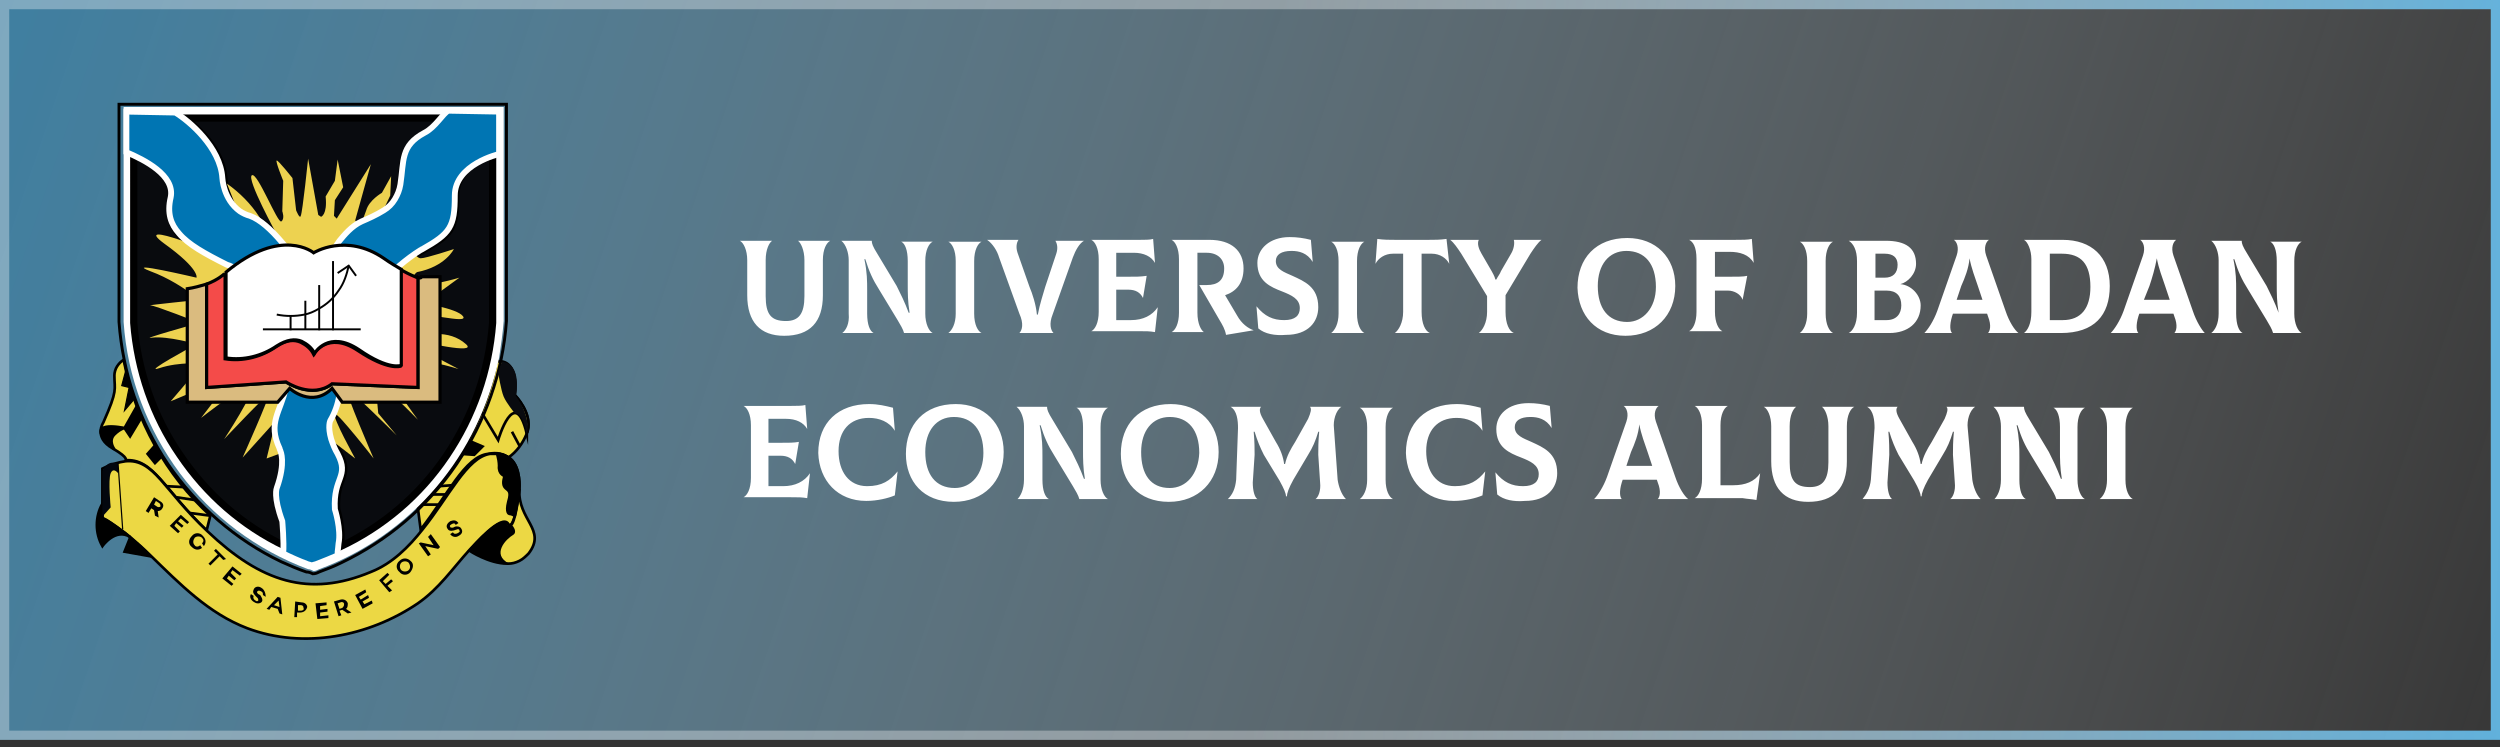 <?xml version="1.0" encoding="utf-8"?>
<!-- Generator: Adobe Illustrator 26.3.1, SVG Export Plug-In . SVG Version: 6.00 Build 0)  -->
<svg version="1.1" id="Layer_1" xmlns="http://www.w3.org/2000/svg" xmlns:xlink="http://www.w3.org/1999/xlink" x="0px" y="0px"
	 viewBox="0 0 271 81" style="enable-background:new 0 0 271 81;" xml:space="preserve">
<rect x="0" y="0" width="271" height="81" fill="#333333" stroke="none"/>
<style type="text/css">
	.st0{fill:url(#SVGID_1_);}
	.st1{fill:#ECD844;stroke:#000000;stroke-width:0.293;stroke-miterlimit:10;}
	.st2{stroke:#000000;stroke-width:0.293;stroke-miterlimit:10;}
	.st3{fill:none;stroke:#000000;stroke-width:0.293;stroke-miterlimit:10;}
	.st4{fill:#FFFFFF;}
	.st5{fill:none;stroke:#000000;stroke-width:0.317;stroke-miterlimit:10;}
	.st6{fill:#090B0E;stroke:#000000;stroke-width:0.786;stroke-miterlimit:10;}
	.st7{fill:#090B0F;stroke:#000000;stroke-width:0.786;stroke-miterlimit:10;}
	.st8{fill:#EDD250;}
	.st9{fill:#0075B3;stroke:#FFFFFF;stroke-width:0.635;stroke-miterlimit:10;}
	.st10{fill:#090B0F;}
	.st11{fill:#03070E;}
	.st12{fill:none;stroke:#000000;stroke-width:0.132;stroke-miterlimit:10;}
	.st13{stroke:#000000;stroke-width:0.132;stroke-miterlimit:10;}
	.st14{fill:#DABB7F;stroke:#000000;stroke-width:0.346;stroke-miterlimit:10;}
	.st15{fill:#F44B49;stroke:#000000;stroke-width:0.346;stroke-miterlimit:10;}
	.st16{fill:#FFFFFF;stroke:#000000;stroke-width:0.346;stroke-miterlimit:10;}
	.st17{fill:none;stroke:#020202;stroke-width:0.213;stroke-miterlimit:10;}
	.st18{fill:none;stroke:url(#SVGID_00000152226810083745877280000015018105373401100935_);}
</style>
<g>
	
		<linearGradient id="SVGID_1_" gradientUnits="userSpaceOnUse" x1="-95.305" y1="119.653" x2="276.242" y2="-5.553" gradientTransform="matrix(1 0 0 -1 0 82)">
		<stop  offset="0" style="stop-color:#0075B3"/>
		<stop  offset="1" style="stop-color:#FFFFFF;stop-opacity:0"/>
	</linearGradient>
	<rect class="st0" width="271" height="80.2"/>
	<path class="st1" d="M22.8,55.9l-0.4,1.6c-4.7-4.5-5.8-7.9-8.9-7.6c0.1,0,0.6-0.2-1.3-1.3c-2.1-1.2-1-2.8-1-2.8
		c1.6-3.6,1.2-3.5,1.2-5.1c0-0.3,0.1-0.7,0.3-1c0.2-0.3,0.4-0.5,0.7-0.7C14.7,45.6,18,51.5,22.8,55.9z"/>
	<path class="st1" d="M57.2,46.7c0,0.1-0.1,0.2-0.1,0.3c-0.4,1-1.1,2-2,2.6c-0.5-0.4-1.2-0.6-2.2-0.4c-2.5,0.3-4.4,4.5-7.3,8.2
		l-0.3-2.3c4.3-4.3,7.3-9.8,8.5-15.8c0.4-0.1,2.4-0.3,2,3.6C55.9,42.9,57.7,44.8,57.2,46.7z"/>
	<path class="st1" d="M56.3,53c-0.1,1-0.3,2-0.5,2.9c0,0.2-0.1,0.3-0.1,0.4c-0.2,0.5-0.4,0.8-0.6,0.5c-0.7-1.2-3.8,2.4-4.2,2.8
		c-1.9,2.1-3.3,4.2-5.6,5.8c-5.3,3.6-12.4,5-18.5,2.7c-4.2-1.6-7.3-4.8-10.5-7.9c-0.7-0.7-1.5-1.4-2.2-2c-0.1-0.1-3-2.3-3-1.9v-5.5
		c1-0.5,1.8-0.7,2.5-0.8c3.1-0.3,4.1,3.1,8.9,7.6c5.8,5.5,11,7.2,17.7,4.4c2.3-0.9,4.1-2.7,5.6-4.6c2.9-3.6,4.8-7.8,7.3-8.2l0.1,0
		c0.2,0,0.5,0,0.7,0c0.5,0,1,0.2,1.4,0.5C56.5,50.7,56.3,53,56.3,53z"/>
	<path class="st1" d="M57.3,60c-0.3,0.3-0.6,0.6-1,0.8c-0.4,0.2-0.8,0.3-1.2,0.3H55h0c-2,0-4.1-1.4-4.1-1.4l0.1-0.1
		c0.4-0.5,2.2-2.5,3.3-2.9c0.4-0.1,0.6-0.1,0.8,0.2c0,0.1,0.1,0.1,0.1,0.1c0.1,0,0.2-0.1,0.3-0.2c0.5-0.8,0.8-3.8,0.8-3.8
		C56.1,56.4,59.3,57.4,57.3,60z"/>
	<path class="st2" d="M16.3,60.3l-2.8-0.5l0.6-1.5C14.9,58.9,15.6,59.6,16.3,60.3z"/>
	<path class="st2" d="M14.1,58.2c-1.6-1-3,1-3,1c-0.4-0.7-0.6-1.5-0.6-2.3c0-0.8,0.2-1.6,0.6-2.3v1.6C11.1,55.9,14,58.1,14.1,58.2z"
		/>
	<path d="M16.8,55.9l0.4,0.2l-0.1-0.7c0.2,0,0.4-0.1,0.5-0.3c0.2-0.3,0.1-0.6-0.3-0.8l-0.6-0.4l-0.9,1.5l0.3,0.2l0.3-0.5l0.3,0.2
		L16.8,55.9z M16.9,54.3l0.3,0.2c0.2,0.1,0.2,0.3,0.2,0.4c-0.1,0.1-0.3,0.1-0.4,0l-0.3-0.2L16.9,54.3z"/>
	<path d="M20.3,56.8l0.2-0.2l-0.9-0.8L18.4,57l0.9,0.8l0.2-0.2L18.9,57l0.2-0.3l0.6,0.5l0.2-0.2l-0.6-0.5l0.3-0.3L20.3,56.8z"/>
	<path d="M21.1,59.1c-0.2-0.2-0.2-0.5,0-0.8c0.2-0.2,0.6-0.2,0.8,0c0.2,0.2,0.2,0.4,0,0.6l0.2,0.3c0.3-0.4,0.2-0.8-0.1-1.1
		c-0.3-0.4-0.9-0.4-1.2,0c-0.4,0.4-0.4,0.9,0,1.2c0.3,0.3,0.7,0.4,1.1,0.1l-0.2-0.3C21.5,59.3,21.2,59.3,21.1,59.1z"/>
	<path d="M24.5,60.6l-1.1-1.1l-0.2,0.2l0.4,0.4l-1,1l0.2,0.2l1-1l0.4,0.4L24.5,60.6z"/>
	<path d="M26,62.4l0.2-0.2l-1-0.8l-1.1,1.3l1,0.8l0.2-0.2l-0.7-0.6l0.2-0.3l0.6,0.5l0.2-0.2L25,62.1l0.2-0.3L26,62.4z"/>
	<path d="M28.3,63.7c-0.3-0.2-0.7-0.1-0.8,0.2c-0.1,0.2-0.1,0.4,0.2,0.7l0.2,0.2c0.1,0.1,0.1,0.2,0.1,0.3c-0.1,0.1-0.2,0.1-0.3,0
		c-0.2-0.1-0.3-0.3-0.2-0.5l-0.3-0.2c-0.2,0.3,0,0.7,0.4,0.9c0.3,0.2,0.7,0.1,0.8-0.1c0.1-0.2,0-0.4-0.2-0.7l-0.2-0.1
		c-0.1-0.1-0.2-0.2-0.1-0.3c0.1-0.1,0.2-0.1,0.4,0c0.2,0.1,0.2,0.2,0.2,0.4l0.3,0.2C28.8,64.1,28.5,63.8,28.3,63.7z"/>
	<path d="M30.3,66.5l0.3,0.1l-0.2-1.8l-0.3-0.1L28.9,66l0.3,0.1l0.2-0.3l0.7,0.2L30.3,66.5z M29.7,65.6l0.5-0.5l0.1,0.7L29.7,65.6z"
		/>
	<path d="M32.7,65.3L32,65.2l-0.1,1.7l0.3,0l0-0.5l0.3,0c0.4,0,0.7-0.2,0.8-0.6C33.3,65.6,33.1,65.3,32.7,65.3z M32.6,66.2l-0.3,0
		l0-0.6l0.3,0c0.2,0,0.3,0.1,0.3,0.3C33,66.1,32.8,66.2,32.6,66.2z"/>
	<path d="M35.4,65.6l0-0.3l-1.2,0.1l0.2,1.7l1.2-0.1l0-0.3l-0.9,0.1l0-0.4l0.8-0.1l0-0.3l-0.8,0.1l0-0.4L35.4,65.6z"/>
	<path d="M37.7,66.5l0.4-0.1l-0.6-0.4c0.2-0.1,0.2-0.4,0.2-0.6c-0.1-0.3-0.4-0.5-0.8-0.4l-0.7,0.2l0.5,1.6l0.3-0.1l-0.2-0.5l0.3-0.1
		L37.7,66.5z M36.6,65.4l0.3-0.1c0.2-0.1,0.4,0,0.4,0.2c0,0.2-0.1,0.3-0.2,0.4l-0.3,0.1L36.6,65.4z"/>
	<path d="M39.7,64.2l-0.1-0.3l-1.1,0.6l0.8,1.5l1.1-0.6l-0.1-0.3l-0.8,0.4l-0.2-0.3l0.7-0.4l-0.1-0.3L39.1,65l-0.2-0.3L39.7,64.2z"
		/>
	<path d="M42.2,62.3L42,62.1l-0.9,0.8l1.1,1.3l0.3-0.2L42,63.5l0.6-0.5l-0.2-0.2l-0.6,0.5l-0.3-0.3L42.2,62.3z"/>
	<path d="M43.3,60.8c-0.4,0.3-0.4,0.9,0,1.2c0.3,0.4,0.9,0.4,1.2,0s0.4-0.9,0-1.2C44.2,60.5,43.7,60.4,43.3,60.8z M44.3,61.8
		c-0.2,0.2-0.6,0.2-0.8,0c-0.2-0.2-0.2-0.6,0-0.8c0.2-0.2,0.6-0.2,0.8,0C44.5,61.3,44.5,61.6,44.3,61.8z"/>
	<path d="M46.4,58.2l0.6,0.9l-1.4-0.3l-0.2,0.1l1,1.4l0.3-0.2l-0.6-0.9l1.4,0.3l0.2-0.2l-1-1.4L46.4,58.2z"/>
	<path d="M48.8,56.5c-0.3,0.2-0.5,0.5-0.3,0.8c0.1,0.2,0.3,0.3,0.7,0.2l0.3-0.1c0.2-0.1,0.3,0,0.3,0.1c0.1,0.1,0,0.2-0.2,0.3
		c-0.2,0.1-0.4,0.1-0.5-0.1l-0.3,0.2c0.2,0.3,0.6,0.4,0.9,0.2c0.4-0.2,0.5-0.5,0.3-0.8c-0.1-0.2-0.4-0.3-0.7-0.2l-0.2,0.1
		c-0.2,0-0.3,0-0.3-0.1c-0.1-0.1,0-0.2,0.2-0.3c0.2-0.1,0.3-0.1,0.4,0.1l0.3-0.2C49.4,56.3,49.1,56.4,48.8,56.5z"/>
	<path d="M55.6,58c-0.7,0.4-2.4,2.1-0.4,3.1H55c-1.8,0-3.7-1.2-4.1-1.5c0.4-0.5,2.2-2.5,3.3-2.9c0.4-0.1,0.6-0.1,0.8,0.2
		c0,0.1,0.1,0.1,0.1,0.1c0.1,0,0.2-0.1,0.3-0.2C55.7,57.1,56.1,57.7,55.6,58z"/>
	<path class="st2" d="M56.3,53c-0.1,1-0.3,2-0.5,2.9c-0.2-0.1-0.4-0.2-0.6-0.2c0,0-0.4-0.1-0.1-1.3c0.4-1.3-0.1-1.2-0.4-1.6
		c-0.3-0.4,0-1.2,0-1.2s-0.7-0.2-0.6-1.1c0-0.4-0.1-0.9-0.2-1.3c0.5,0,1,0.2,1.4,0.5C56.5,50.7,56.3,53,56.3,53z"/>
	<path d="M13.5,46.4c-0.4,0.1-0.8,0.4-1.1,0.7c-0.7,0.7,0,1.6,0,1.6C8.5,45.3,13.5,46.4,13.5,46.4l1.3-2.3l0.5,1.2l-1.2,2L13.5,46.4
		z"/>
	<path class="st3" d="M13.5,46.4c-0.4,0.1-0.8,0.4-1.1,0.7c-0.7,0.7,0,1.6,0,1.6C8.5,45.3,13.5,46.4,13.5,46.4z M13.5,46.4l1.3-2.3
		l0.5,1.2l-1.2,2L13.5,46.4"/>
	<path class="st2" d="M16.8,48.3L16,49.2l0.8,1l0.7-0.7L16.8,48.3z"/>
	<path class="st1" d="M57.2,46.7c0,0.1-0.1,0.2-0.1,0.3c-1.3-5.4-3.1,0.7-3.1,0.7l-1.8-3c0.7-1.8,1.3-3.6,1.6-5.5
		c0.4-0.1,2.4-0.3,2,3.6C55.9,42.9,57.7,44.8,57.2,46.7z"/>
	<path class="st3" d="M56.3,48.3l-0.8-1.5"/>
	<path class="st2" d="M50.9,47.8l1.4,0.6l-0.9,0.9L50,49.2L50.9,47.8z"/>
	<path class="st3" d="M47.6,52.7l1.4-0.1"/>
	<path class="st3" d="M46.9,53.6h1.5"/>
	<path class="st3" d="M45.8,54.7h1.8"/>
	<path class="st3" d="M22.8,55.9l-2.3-0.3"/>
	<path class="st3" d="M21.1,54.2l-2-0.3"/>
	<path class="st3" d="M19.9,52.8L18,52.7"/>
	<path class="st4" d="M54.6,11.6v23.2c-0.1,1.3-0.3,2.7-0.5,4c-1.1,5.2-3.4,10-6.8,14c-3.4,4-7.8,7.1-12.7,8.9
		c-0.2,0.1-0.4,0.2-0.6,0.2c-0.2-0.1-0.4-0.2-0.6-0.2c-5.6-2.1-10.4-5.7-13.9-10.4s-5.7-10.4-6.1-16.4V11.6H54.6z"/>
	<path class="st5" d="M54.9,11.3v23.5c-0.4,5.6-2.3,10.9-5.4,15.5C46.3,55,42,58.6,37,61l0,0c-0.8,0.4-1.6,0.7-2.4,1
		c-0.2,0.1-0.4,0.2-0.7,0.2c-0.2-0.1-0.4-0.2-0.7-0.2c-0.9-0.3-1.8-0.7-2.7-1.1c-5-2.4-9.2-6.1-12.3-10.6c-3.1-4.6-4.9-9.9-5.3-15.4
		V11.3H54.9z"/>
	<path class="st6" d="M31.1,38.8c0.3,1.4,0.3,2.6,0.1,3.4c-0.6,2.7-2,3.7-0.7,6.6c0,0.1,0.1,0.2,0.1,0.3c0,0,0.6,1.2-0.4,4
		c0,0-0.5,0.9,0.6,3.6c0.1,0.8,0.1,1.7,0.1,2.5c-4.6-2.2-8.5-5.6-11.4-9.9c-2.9-4.2-4.6-9.2-5-14.3V16.7c1.8,0.8,4.7,2.5,4.1,4.9
		c-0.4,1.6,0,2.8,0.9,3.9c1,1.2,2.8,2.2,5.2,3.4l0.3,0.1c0.2,0.1,0.5,0.3,0.7,0.4c0.9,0.6,1.8,1.5,2.4,2.4c0,0,0,0,0,0
		c0.2,0.3,0.5,0.7,0.7,1.1c0,0,0,0.1,0.1,0.1c0.2,0.3,0.4,0.7,0.5,1c0,0.1,0.1,0.1,0.1,0.2C30.3,35.6,30.8,37.2,31.1,38.8L31.1,38.8
		z"/>
	<path class="st7" d="M36.1,27.3l-0.4,0.5l-0.6,0.7l-1.3,1.5l-0.3,0.4c0,0-0.3-0.6-0.9-1.4L32.6,29c-0.1-0.1-0.2-0.3-0.3-0.4
		c-0.1-0.2-0.3-0.4-0.4-0.6c-0.2-0.2-0.3-0.4-0.4-0.6c-0.3-0.3-0.5-0.7-0.8-1c-1-1.3-2.2-2.4-3.4-2.8c-0.4-0.1-0.7-0.3-1.1-0.5
		c-1.8-1.3-1.9-3.6-1.9-3.6c-0.2-3.3-3-5.8-4.5-6.7h28.4c-0.5,0.3-1.1,1.2-2.2,1.8c-2.6,1.4-2.2,3-2.6,5.6c-0.1,0.6-0.3,1.1-0.6,1.6
		c-0.3,0.5-0.7,0.9-1.2,1.2c-0.8,0.5-1.6,0.9-2.4,1.2c-1,0.5-1.9,1.5-2.4,2.1c-0.2,0.3-0.4,0.6-0.4,0.6L36.1,27.3z"/>
	<path class="st7" d="M53.4,16.7V35c-0.4,5.2-2.1,10.1-5,14.4c-2.9,4.3-6.9,7.7-11.6,9.9c0-0.1,0.1-0.3,0.1-0.4
		c0.3-1.5-0.4-3.7-0.4-3.7c-0.2-3.5,1.6-3.5,0.3-6c-0.3-0.5-0.5-1.1-0.7-1.6c-0.4-1.4-0.1-2-0.1-2c0.9-1.7,1.2-3.7,0.9-5.6l0.1-1
		l0.2-3.3l0-0.8c0,0,0.3-0.3,0.8-0.9l0.2-0.2c0.2-0.2,0.5-0.5,0.8-0.8l0.1-0.1c0.3-0.3,0.6-0.6,1-1c0.6-0.6,1.3-1.2,1.9-1.8
		c0.5-0.4,0.9-0.8,1.4-1.2c0.7-0.6,1.5-1.2,2.3-1.7c0.1,0,0.2-0.1,0.2-0.1c3-1.7,3.5-2.3,3.5-5.8S53.4,16.7,53.4,16.7z"/>
	<path class="st8" d="M24.6,19.9c1.4,1,2.6,2.2,3.5,3.6c1.4,2.3,1.9,1.9,1.9,1.9s-3.3-6-2.7-6.4c0.6-0.4,2.8,5.3,3.2,5
		c0.4-0.3,0.1-1.1,0.1-1.1l0.1-3.3c0,0-0.9-2.2-0.7-2.2s1.7,1.9,1.7,1.9l0.4,3.5c0,0,0.4,1,0.5,0.6c0.2-0.4,0.8-6.2,0.8-6.2l1.1,6.1
		l0.3,0.2c0,0,0.7-0.2,0.5-2.2l1-1.7l0.3-2.3l0.6,3l-0.9,1.4l-0.1,1.7l0.3,0.3l3.7-5.9l-1.7,6.1l0.5,0.6c0.3-0.6,0.5-1.1,0.7-1.7
		c0.3-1.1,1.7-1.9,1.7-1.9l1-1.8l-0.1,2.1l-1,2.1l0,1.3c0,0,3-2.2,3.7-3.4c0.7-1.3-1.8,3.7-2.3,4c-0.5,0.3,5.6-1.9,5.6-1.9l-4.1,3
		c0,0,0.8,1.7,1.4,1.7c0.6,0,3.6-1,3.6-1s-0.9,1.9-4,2.5c0,0-0.9,0.6,0.1,1.2c0.9,0.5,4.5-0.6,4.5-0.6l-2.2,1.6l-2.6,0.1
		c0,0-0.4,0.8,0,0.9c0.4,0.1,4.6,0.7,5.2,1.6c0.6,0.9-4.4-0.6-5,0c-0.7,0.6-0.6,0.9-0.4,1.1c0.3,0.2,1.1-0.6,2.5,0.8
		c1.2,0,2.3,0.3,3.2,1.1c1.4,1.2-5-0.3-5-0.3s-0.5,0.2-0.1,0.6c0.4,0.4,4.3,2.4,4.3,2.4s-4.7-1.5-5.3-0.5c-0.7,1,3.3,3.7,3.3,3.7
		s-4.4-2.6-5.2-2.5c-0.7,0.1,2.8,4.8,2.8,4.8s-4.8-5-5.3-4.4c-0.5,0.6,0.9,2.6,0.9,2.6l0.1,1.1l2,2.4c0,0-5.1-5.1-5.4-5
		c-0.3,0.1,2.9,7.5,2.9,7.5s-1-1.3-2-2.5c-1-1.2-2-2.4-2.2-2.3c-0.3,0.3,2.2,4.8,2.2,4.8l-2.6-2l-1.7,4.7L34,47.8l-5.1,1.9l1-4.1
		l-3.6,4c0,0,3-6.7,2.8-6.8c-0.2-0.1-4.8,4.8-4.8,4.8s3.5-5.3,3-5.8c-0.4-0.5-5.5,3.5-5.5,3.5l3.6-4.7l-6.9,2.9l3.5-4.1
		c0,0-2.6-0.2-4.7,0.5c-2.1,0.7,4-2.6,4-2.6s-3.1-0.9-4.8-0.7c-1.7,0.3,5.1-1.6,5.1-1.6s-4.8-1.9-5.3-1.9c-0.5,0,5.3-0.6,5.3-0.6
		c-1.6-1.3-3.4-2.4-5.3-3.1c-3.1-1.2,5,0.7,5,0.7s0.4-0.9-3.5-3.7C14,23.6,24,27.7,24,27.7l-2.8-5.1l5.5,2.6L24.6,19.9z"/>
	<path class="st9" d="M54.1,12.1v4.6c0,0-4.8,1.1-4.8,4.5c0,3.4-0.5,4.1-3.5,5.8c-0.1,0-0.1,0.1-0.2,0.1c-0.8,0.5-1.6,1.1-2.3,1.7
		c-0.5,0.4-0.9,0.8-1.4,1.2c-0.7,0.6-1.3,1.2-1.9,1.8c-0.3,0.3-0.7,0.7-1,1L39,32.9c-0.3,0.3-0.6,0.6-0.8,0.8L37.9,34
		c-0.5,0.5-0.8,0.9-0.8,0.9l0,0.8L36.8,39l-0.1,1c0.4,1.9,0.1,3.9-0.9,5.6c0,0-0.3,0.6,0.1,2c0.2,0.6,0.4,1.1,0.7,1.6
		c1.3,2.5-0.5,2.5-0.3,6c0,0,0.7,2.2,0.4,3.7c0,0.2-0.1,0.8-0.1,0.9l0,0.4c-0.7,0.3-1.4,0.6-2.2,0.9c-0.2,0.1-0.4,0.1-0.6,0.2
		c-0.2-0.1-0.4-0.1-0.6-0.2c-0.8-0.3-1.7-0.7-2.5-1.1c0.1-1.2-0.1-3.5-0.1-3.5c-1-2.7-0.6-3.6-0.6-3.6c1-2.8,0.4-4,0.4-4
		c0-0.1-0.1-0.2-0.1-0.3c-1.3-2.8,0.1-3.9,0.7-6.6c0.2-0.8,0.1-2-0.1-3.4c-0.3-1.6-0.8-3.1-1.5-4.6c0-0.1-0.1-0.1-0.1-0.2
		c-0.2-0.3-0.3-0.7-0.5-1c0,0,0-0.1-0.1-0.1c-0.2-0.4-0.5-0.7-0.7-1.1c0,0,0,0,0,0c-0.7-0.9-1.5-1.7-2.4-2.4
		c-0.2-0.2-0.5-0.3-0.7-0.4l-0.3-0.1c-2.4-1.2-4.2-2.2-5.2-3.4c-0.9-1-1.3-2.2-0.9-3.9c0.5-2.4-2.9-4.1-4.8-4.9v-4.4l5.3,0.1
		c1.5,0.9,4.9,3.8,5.1,7.1c0,0,0.1,2.3,1.9,3.6c0.3,0.2,0.7,0.4,1.1,0.5c1.1,0.4,2.3,1.5,3.4,2.8c0.3,0.3,0.5,0.7,0.8,1
		c0.2,0.2,0.3,0.4,0.4,0.6c0.1,0.2,0.3,0.4,0.4,0.6c0.1,0.1,0.2,0.3,0.3,0.4l0.1,0.1c0.5,0.8,0.9,1.4,0.9,1.4l0.3-0.4l1.3-1.5
		l0.6-0.7l0.4-0.5l0.4-0.5c0,0,0.1-0.2,0.4-0.6c0.5-0.6,1.3-1.6,2.4-2.1c0.7-0.3,1.6-0.7,2.4-1.2c0.5-0.3,0.9-0.7,1.2-1.2
		c0.3-0.5,0.5-1,0.6-1.6c0.4-2.6,0-4.2,2.6-5.6c1.2-0.6,2-2.1,2.6-2.4L54.1,12.1z"/>
	<path class="st10" d="M54,40.4c0,0,0.3,1.9,0.6,2.6c0.3,0.7,1.2,1.8,1.2,1.8s0.8-0.2,1.3,2.2c0,0,0.6-1.6-1.2-4.1
		c0,0,0.8-3.4-1.5-3.7L54,40.4z"/>
	<path class="st11" d="M12.8,50.3v1c0,0-0.5-0.7-0.8,0C11.7,52,12,55,12,55l-0.9,1v-4.9C11.1,51.1,11.6,49.7,12.8,50.3z"/>
	<path class="st12" d="M12.8,50.3l0.5,7.1"/>
	<path class="st13" d="M13.6,40.3l-0.4,1.5l0.8,0.2l-0.5,2.5l1.1-1.3L13.6,40.3z"/>
	<path class="st14" d="M47.7,30v13.6H37.1L36,42.1c-2.2,2.2-4.6,0-4.6,0l-1.3,1.5h-9.8V31.3c0.7-0.1,1.4-0.3,2.1-0.5v11.2l8.6-0.6
		c0,0,2.8,1.9,5,0.2l9.3,0.4V30.1c0.4,0.1,0.4-0.1,0.4-0.1H47.7z"/>
	<path class="st15" d="M45.3,30.1v11.9L36,41.6c-2.2,1.7-5-0.2-5-0.2l-8.6,0.6V30.8c1.3-0.5,1.9-1.1,1.9-1.1c0.1,0,0.1-0.1,0.1-0.1
		v9.3c1.9,0.3,3.9-0.2,5.5-1.3c1.2-0.8,2-0.8,2.7-0.5c0.6,0.3,1.1,0.7,1.4,1.3c0,0,1.5-2.6,4.8-0.4c3.3,2.2,4.6,1.7,4.6,1.7V29.2
		c0.5,0.3,1.1,0.6,1.6,0.8C45.2,30.1,45.2,30.1,45.3,30.1z"/>
	<path class="st15" d="M45.3,30L45.3,30c0,0-0.1,0-0.1,0L45.3,30z"/>
	<path class="st16" d="M43.5,29.2v10.4c0,0-1.3,0.6-4.6-1.7c-3.3-2.2-4.8,0.4-4.8,0.4c-0.3-0.6-0.8-1-1.4-1.3
		c-0.7-0.3-1.6-0.2-2.7,0.5c-1.6,1.1-3.6,1.6-5.5,1.3v-9.3c6-5,9.5-2.1,9.5-2.1s3.5-2.2,7.6,0.6C42.3,28.5,43,28.9,43.5,29.2z"/>
	<path class="st17" d="M39.1,35.7h-3.8h-3h-3.8"/>
	<path class="st17" d="M31.5,34.3v1.5"/>
	<path class="st17" d="M33.1,32.6v3.1"/>
	<path class="st17" d="M34.6,30.9v4.9"/>
	<path class="st17" d="M36.1,28.3v7.5"/>
	<path class="st17" d="M36.6,29.6l1.2-0.8l0.8,1.1"/>
	<path class="st17" d="M30,34.1c1,0.2,2,0.2,3,0c0.5-0.1,1-0.3,1.5-0.6c0.9-0.5,1.6-1.1,2.2-2c0.6-0.8,0.9-1.8,1.1-2.7"/>
	<path class="st4" d="M85,36.4c2.8,0,4.2-1.5,4.2-4.4v-3.8c0-1.2,0.4-1.9,0.8-2.1v0h-3.5v0c0.3,0.2,0.7,1,0.7,2.1v3.9
		c0,1.9-0.6,2.7-2,2.7c-1.6,0-2.2-0.7-2.2-2.7v-3.9c0-1.2,0.4-1.9,0.7-2.1v0h-3.5v0c0.4,0.2,0.8,1,0.8,2.1V32
		C81,34.9,82.4,36.4,85,36.4z M91.3,36.1h3.4v0c-0.4-0.2-0.7-0.9-0.7-2.1v-2.5c0-1,0-2-0.3-3.4h0.1c0.4,1.3,0.8,2.2,1.5,3.3l2,3.3
		c0.3,0.5,0.6,1,0.7,1.4h3.1v0c-0.4-0.2-0.8-1-0.8-2.1v-5.7c0-1.2,0.4-1.9,0.8-2.1v0h-3.4v0c0.4,0.2,0.7,0.9,0.7,2.1v2.6
		c0,0.8,0,1.8,0.2,3h-0.1c-0.4-1.1-0.9-2.1-1.3-2.9l-2.1-3.5c-0.5-0.8-0.6-1.1-0.6-1.4h-3.3v0c0.5,0.4,0.8,1.3,0.8,2.1v5.8
		C92.1,35.1,91.7,35.8,91.3,36.1L91.3,36.1z M102.8,36.1h3.6v0c-0.4-0.2-0.8-0.9-0.8-2.1v-5.7c0-1.2,0.4-1.9,0.8-2.1v0h-3.6v0
		c0.4,0.2,0.8,0.9,0.8,2.1v5.7C103.6,35.1,103.2,35.8,102.8,36.1L102.8,36.1z M110.5,36.1h3.7v0c-0.3-0.3-0.5-1-0.1-2l2.2-6.2
		c0.3-0.8,0.7-1.5,1.2-1.8v0h-3.1v0c0.2,0.3,0.3,0.8,0.1,1.4l-1.2,3.6c-0.2,0.7-0.6,1.9-0.8,3h-0.1c-0.1-1.1-0.5-2.3-0.8-3l-1.3-3.7
		c-0.2-0.6-0.1-1.1,0.1-1.4v0h-3.4v0c0.6,0.4,1.1,1.2,1.3,1.9l2.2,6.1C111,35.1,110.8,35.8,110.5,36.1L110.5,36.1z M125.5,33.3
		c-0.6,0.9-1.6,1.4-2.9,1.4H121v-3.3h1.3c0.8,0,1.3,0.3,1.6,0.9h0l0.4-2.4c-0.7,0.1-1.1,0.1-2.3,0.1H121v-2.6h1.9
		c1.1,0,1.9,0.4,2.3,1.1l0,0l-0.2-2.6c-0.3,0.1-1,0.1-1.5,0.1h-5.2v0c0.4,0.2,0.8,0.9,0.8,2.1v5.7c0,1.2-0.4,1.9-0.8,2.1v0h5.1
		c0.9,0,1.2,0,1.8,0.1L125.5,33.3L125.5,33.3z M134.1,34.2l-1.3-2.2c1.2-0.4,2-1.3,2-2.9c0-1.9-1.3-3.1-3.7-3.1h-4.1v0
		c0.4,0.2,0.8,0.9,0.8,2.1v5.8c0,1.2-0.4,1.9-0.8,2.1v0h3.5v0c-0.3-0.2-0.7-0.9-0.7-2.1v-6.5l1,0c1.2,0,1.9,0.7,1.9,1.7
		c0,1.3-0.7,1.8-1.9,1.8H130l2.2,3.8c0.3,0.5,0.6,1,0.7,1.6l3-0.5v0C135.3,35.6,134.6,35.1,134.1,34.2z M139.4,36.3
		c2.4,0,3.5-1.4,3.5-3c0-2.2-1.5-2.8-2.8-3.4c-0.9-0.4-1.8-0.7-1.8-1.6c0-0.7,0.6-1.1,1.7-1.1c0.8,0,1.7,0.2,2.3,1.2h0l-0.2-2.4
		c-0.8-0.2-1.5-0.3-2.3-0.3c-2.2,0-3.5,1.3-3.5,2.8c0,2,1.4,2.6,2.7,3.1c1,0.4,1.9,0.8,1.9,1.8c0,0.8-0.5,1.3-1.7,1.3
		c-1.2,0-2.1-0.4-3-1.5l0,0l0.2,2.4C137.1,36.2,138.2,36.4,139.4,36.3z M144.3,36.1h3.6v0c-0.4-0.2-0.8-0.9-0.8-2.1v-5.7
		c0-1.2,0.4-1.9,0.8-2.1v0h-3.6v0c0.4,0.2,0.8,0.9,0.8,2.1v5.7C145.1,35.1,144.7,35.8,144.3,36.1L144.3,36.1z M156.8,25.9
		c-0.7,0.1-1.3,0.1-2,0.1h-3.5c-0.7,0-1.3,0-2-0.1l-0.2,2.7l0,0c0.3-0.6,1-1.1,1.9-1.1h1.1v6.3c0,1.2-0.5,2-0.9,2.3v0h3.8v0
		c-0.5-0.2-0.9-1-0.9-2.3v-6.3h1.1c0.9,0,1.6,0.5,1.9,1.1l0,0L156.8,25.9z M164.1,26L164.1,26c0.1,0.4,0,1-0.3,1.5l-1.1,1.9
		c-0.1,0.3-0.3,0.5-0.5,0.9h-0.1c-0.1-0.4-0.3-0.7-0.4-0.9l-1.1-1.9c-0.3-0.5-0.5-1.1-0.3-1.5v0h-3.1v0c0.4,0.3,0.8,0.9,1.2,1.5
		l2.8,4.6v1.7c0,1.2-0.5,2-0.9,2.3v0h3.8v0c-0.5-0.2-0.9-1-0.9-2.3v-1.8l2.7-4.5c0.4-0.6,0.8-1.2,1.2-1.5v0H164.1z M176.2,36.4
		c3.2,0,5.4-2.2,5.4-5.4c0-3.1-2.1-5.2-5.2-5.2c-3.4,0-5.4,2.2-5.4,5.4C171.1,34.2,173,36.4,176.2,36.4z M176.4,34.9
		c-2.1,0-3.2-1.5-3.2-3.9c0-2.3,1.2-3.8,3.1-3.8c2,0,3.2,1.4,3.2,3.9C179.5,33.4,178.1,34.9,176.4,34.9z M189.9,25.9
		c-0.5,0.1-1,0.1-1.9,0.1h-4.9v0c0.4,0.2,0.8,0.7,0.8,2.1v5.7c0,1.2-0.4,1.9-0.8,2.1v0h3.6v0c-0.4-0.2-0.8-0.9-0.8-2.1v-2.3h1.4
		c0.7,0,1.4,0.4,1.6,1h0l0.5-2.6c-0.4,0.1-1.1,0.1-2.2,0.1h-1.3v-2.7h1.6c1.1,0,2.1,0.3,2.6,1.2l0,0L189.9,25.9z M195.1,36.1h3.6v0
		c-0.4-0.2-0.8-0.9-0.8-2.1v-5.7c0-1.2,0.4-1.9,0.8-2.1v0h-3.6v0c0.4,0.2,0.8,0.9,0.8,2.1v5.7C195.9,35.1,195.5,35.8,195.1,36.1
		L195.1,36.1z M206,30.8L206,30.8c0.8-0.2,1.7-1.1,1.7-2.2c0-1.7-1.1-2.5-3.3-2.5h-4v0c0.5,0.3,0.9,1,0.9,2.2v5.6
		c0,1.3-0.5,2-0.9,2.2v0h4.4c2,0,3.4-1.1,3.4-3C208.2,32,207.2,30.9,206,30.8z M204.3,27.5c0.9,0,1.4,0.4,1.4,1.2
		c0,0.9-0.5,1.4-1.4,1.4h-1v-2.6H204.3z M204.5,34.7h-1.3v-3.2h1.3c1.1,0,1.6,0.6,1.6,1.6C206.1,34,205.6,34.7,204.5,34.7z
		 M217.4,33.7l-2.1-6c-0.3-0.9,0-1.5,0.3-1.7v0h-3.8v0c0.3,0.2,0.6,0.8,0.3,1.7l-2.1,6c-0.4,1.1-1,2-1.4,2.4v0h3v0
		c-0.2-0.2-0.3-0.8,0-1.8l0.1-0.3h3.7l0.1,0.3c0.4,1,0.2,1.6,0,1.8v0h3.3v0C218.4,35.8,217.8,34.9,217.4,33.7z M213.5,28L213.5,28
		c0.2,1.1,0.6,2.1,0.9,3l0.5,1.5h-2.8l0.5-1.5C213,30.1,213.4,29.1,213.5,28z M219.4,36.1h4c3.6,0,5.3-1.9,5.3-5.1c0-3.2-2-5-5.1-5
		h-4.2v0c0.4,0.2,0.8,1.1,0.8,2.1v5.7C220.2,35.1,219.8,35.8,219.4,36.1L219.4,36.1z M222.2,34.7v-7.2h1.3c2.1,0,3.1,1.1,3.1,3.6
		c0,2.3-1,3.6-3,3.6H222.2z M237.7,33.7l-2.1-6c-0.3-0.9,0-1.5,0.3-1.7v0H232v0c0.3,0.2,0.6,0.8,0.3,1.7l-2.1,6
		c-0.4,1.1-1,2-1.4,2.4v0h3v0c-0.2-0.2-0.3-0.8,0-1.8l0.1-0.3h3.7l0.1,0.3c0.4,1,0.2,1.6,0,1.8v0h3.3v0
		C238.7,35.8,238.1,34.9,237.7,33.7z M233.8,28L233.8,28c0.2,1.1,0.6,2.1,0.9,3l0.5,1.5h-2.8L233,31C233.3,30.1,233.6,29.1,233.8,28
		z M239.7,36.1h3.4v0c-0.4-0.2-0.7-0.9-0.7-2.1v-2.5c0-1,0-2-0.3-3.4h0.1c0.4,1.3,0.8,2.2,1.5,3.3l2,3.3c0.3,0.5,0.6,1,0.7,1.4h3.1
		v0c-0.4-0.2-0.8-1-0.8-2.1v-5.7c0-1.2,0.4-1.9,0.8-2.1v0h-3.4v0c0.4,0.2,0.7,0.9,0.7,2.1v2.6c0,0.8,0,1.8,0.2,3H247
		c-0.4-1.1-0.9-2.1-1.3-2.9l-2.1-3.5c-0.5-0.8-0.6-1.1-0.6-1.4h-3.3v0c0.5,0.4,0.8,1.3,0.8,2.1v5.8
		C240.5,35.1,240.1,35.8,239.7,36.1L239.7,36.1z"/>
	<path class="st4" d="M87.8,51.3c-0.6,0.9-1.6,1.4-2.9,1.4h-1.6v-3.3h1.3c0.8,0,1.3,0.3,1.6,0.9h0l0.4-2.4C86,48,85.6,48,84.4,48
		h-1.1v-2.6h1.9c1.1,0,1.9,0.4,2.3,1.1l0,0l-0.2-2.6C87,44,86.3,44,85.8,44h-5.2v0c0.4,0.2,0.8,0.9,0.8,2.1v5.7
		c0,1.2-0.4,1.9-0.8,2.1v0h5.1c0.9,0,1.2,0,1.8,0.1L87.8,51.3L87.8,51.3z M93.9,54.3c1.2,0,2.4-0.3,3.1-0.6l0.3-2.6l0,0
		c-0.8,1-1.7,1.6-3.3,1.6c-2,0-3.1-1.6-3.1-3.8c0-2.2,1.2-3.6,3.3-3.6c1.1,0,2.2,0.4,2.8,1.4l0,0l-0.2-2.5c-0.8-0.2-1.6-0.4-2.6-0.4
		c-3.3,0-5.5,2-5.5,5.3C88.8,52.1,90.8,54.3,93.9,54.3z M103.4,54.4c3.2,0,5.4-2.2,5.4-5.4c0-3.1-2.1-5.2-5.2-5.2
		c-3.4,0-5.4,2.2-5.4,5.4C98.2,52.2,100.1,54.4,103.4,54.4z M103.5,52.9c-2.1,0-3.2-1.5-3.2-3.9c0-2.3,1.2-3.8,3.1-3.8
		c2,0,3.2,1.4,3.2,3.9C106.6,51.4,105.3,52.9,103.5,52.9z M110.3,54.1h3.4v0c-0.4-0.2-0.7-0.9-0.7-2.1v-2.5c0-1,0-2-0.3-3.4h0.1
		c0.4,1.3,0.8,2.2,1.5,3.3l2,3.3c0.3,0.5,0.6,1,0.7,1.4h3.1v0c-0.4-0.2-0.8-1-0.8-2.1v-5.7c0-1.2,0.4-1.9,0.8-2.1v0h-3.4v0
		c0.4,0.2,0.7,0.9,0.7,2.1v2.6c0,0.8,0,1.8,0.2,3h-0.1c-0.4-1.1-0.9-2.1-1.3-2.9l-2.1-3.5c-0.5-0.8-0.6-1.1-0.6-1.4h-3.3v0
		c0.5,0.4,0.8,1.3,0.8,2.1v5.8C111,53.1,110.6,53.8,110.3,54.1L110.3,54.1z M126.7,54.4c3.2,0,5.4-2.2,5.4-5.4
		c0-3.1-2.1-5.2-5.2-5.2c-3.4,0-5.4,2.2-5.4,5.4C121.5,52.2,123.4,54.4,126.7,54.4z M126.8,52.9c-2.1,0-3.1-1.5-3.1-3.9
		c0-2.3,1.2-3.8,3.1-3.8c2,0,3.2,1.4,3.2,3.9C129.9,51.4,128.6,52.9,126.8,52.9z M133.1,54.1h3.2l0,0c-0.3-0.2-0.5-0.9-0.5-1.8
		l0.2-3c0-0.6,0-1.4-0.1-2.5h0.1c0.3,1,0.6,1.7,1,2.5l1.7,2.8c0.5,0.9,0.7,1.4,0.7,1.7h0.1c0-0.3,0.2-0.9,0.7-1.8l1.6-2.7
		c0.5-0.8,0.8-1.5,1.1-2.5h0.1c-0.1,1.1-0.1,1.8-0.1,2.5l0.2,3c0.1,0.9-0.2,1.6-0.5,1.8l0,0h3.3l0,0c-0.5-0.5-0.8-1.4-0.9-2.1
		l-0.4-5.6c-0.1-0.8,0.2-1.9,0.8-2.3l0,0h-3.4c0.2,0.2,0.1,0.6-0.2,1.3l-1.4,2.5c-0.5,0.8-0.9,1.5-1.1,2.4h-0.1
		c-0.1-0.8-0.4-1.6-0.9-2.4l-1.4-2.5c-0.4-0.7-0.4-1.1-0.2-1.3h-3.3l0,0c0.7,0.4,0.8,1.5,0.8,2.3L134,52
		C133.9,53,133.6,53.6,133.1,54.1L133.1,54.1z M147.4,54.1h3.6v0c-0.4-0.2-0.8-0.9-0.8-2.1v-5.7c0-1.2,0.4-1.9,0.8-2.1v0h-3.6v0
		c0.4,0.2,0.8,0.9,0.8,2.1v5.7C148.2,53.1,147.8,53.8,147.4,54.1L147.4,54.1z M157.6,54.3c1.2,0,2.4-0.3,3.1-0.6l0.3-2.6l0,0
		c-0.8,1-1.7,1.6-3.3,1.6c-2,0-3.1-1.6-3.1-3.8c0-2.2,1.2-3.6,3.3-3.6c1.1,0,2.2,0.4,2.8,1.4l0,0l-0.2-2.5c-0.8-0.2-1.6-0.4-2.6-0.4
		c-3.3,0-5.5,2-5.5,5.3C152.5,52.1,154.5,54.3,157.6,54.3z M165.3,54.3c2.4,0,3.5-1.4,3.5-3c0-2.2-1.5-2.8-2.8-3.4
		c-0.9-0.4-1.8-0.7-1.8-1.6c0-0.7,0.6-1.1,1.7-1.1c0.8,0,1.7,0.2,2.3,1.2h0l-0.2-2.4c-0.8-0.2-1.5-0.3-2.3-0.3
		c-2.3,0-3.5,1.3-3.5,2.8c0,2,1.4,2.6,2.7,3.1c1,0.4,1.9,0.8,1.9,1.8c0,0.8-0.5,1.3-1.7,1.3c-1.2,0-2.1-0.4-3-1.5l0,0l0.2,2.4
		C163,54.2,164.1,54.4,165.3,54.3z M181.6,51.7l-2.1-6c-0.3-0.9,0-1.5,0.3-1.7v0h-3.8v0c0.3,0.2,0.6,0.8,0.3,1.7l-2.1,6
		c-0.4,1.1-1,2-1.4,2.4v0h3v0c-0.2-0.2-0.3-0.8,0-1.8l0.1-0.3h3.7l0.1,0.3c0.4,1,0.2,1.6,0,1.8v0h3.3v0
		C182.6,53.8,182,52.9,181.6,51.7z M177.7,46L177.7,46c0.2,1.1,0.6,2.1,0.9,3l0.5,1.5h-2.8l0.5-1.5C177.2,48.1,177.6,47.1,177.7,46z
		 M190.4,54.2l0.4-2.9l0,0c-0.6,0.9-1.6,1.3-2.9,1.3h-1.4v-6.5c0-1.2,0.4-1.9,0.8-2.1v0h-3.6v0c0.4,0.2,0.8,0.9,0.8,2.1v5.8
		c0,1.2-0.4,1.9-0.8,2.1v0h5.2C189.5,54.1,189.9,54.1,190.4,54.2z M196,54.4c2.8,0,4.2-1.5,4.2-4.4v-3.8c0-1.2,0.4-1.9,0.8-2.1v0
		h-3.5v0c0.3,0.2,0.7,1,0.7,2.1v3.9c0,1.9-0.6,2.7-2,2.7c-1.6,0-2.2-0.7-2.2-2.7v-3.9c0-1.2,0.4-1.9,0.7-2.1v0h-3.5v0
		c0.4,0.2,0.8,1,0.8,2.1V50C192,52.9,193.4,54.4,196,54.4z M201.9,54.1h3.2l0,0c-0.3-0.2-0.5-0.9-0.5-1.8l0.2-3c0-0.6,0-1.4-0.1-2.5
		h0.1c0.3,1,0.6,1.7,1,2.5l1.7,2.8c0.5,0.9,0.7,1.4,0.7,1.7h0.1c0-0.3,0.2-0.9,0.7-1.8l1.6-2.7c0.5-0.8,0.8-1.5,1.1-2.5h0.1
		c-0.1,1.1-0.1,1.8-0.1,2.5l0.2,3c0.1,0.9-0.2,1.6-0.5,1.8l0,0h3.3l0,0c-0.5-0.5-0.8-1.4-0.9-2.1l-0.5-5.6c-0.1-0.8,0.2-1.9,0.8-2.3
		l0,0H211c0.2,0.2,0.1,0.6-0.2,1.3l-1.4,2.5c-0.5,0.8-0.9,1.5-1.1,2.4h-0.1c-0.1-0.8-0.4-1.6-0.9-2.4l-1.4-2.5
		c-0.4-0.7-0.4-1.1-0.2-1.3h-3.3l0,0c0.7,0.4,0.8,1.5,0.8,2.3l-0.4,5.6C202.7,53,202.3,53.6,201.9,54.1L201.9,54.1z M216.2,54.1h3.4
		v0c-0.4-0.2-0.7-0.9-0.7-2.1v-2.5c0-1,0-2-0.3-3.4h0.1c0.4,1.3,0.8,2.2,1.5,3.3l2,3.3c0.3,0.5,0.6,1,0.7,1.4h3.1v0
		c-0.4-0.2-0.8-1-0.8-2.1v-5.7c0-1.2,0.4-1.9,0.8-2.1v0h-3.4v0c0.4,0.2,0.7,0.9,0.7,2.1v2.6c0,0.8,0,1.8,0.2,3h-0.1
		c-0.4-1.1-0.9-2.1-1.3-2.9l-2.1-3.5c-0.5-0.8-0.6-1.1-0.6-1.4h-3.3v0c0.5,0.4,0.8,1.3,0.8,2.1v5.8
		C216.9,53.1,216.5,53.8,216.2,54.1L216.2,54.1z M227.6,54.1h3.6v0c-0.4-0.2-0.8-0.9-0.8-2.1v-5.7c0-1.2,0.4-1.9,0.8-2.1v0h-3.6v0
		c0.4,0.2,0.8,0.9,0.8,2.1v5.7C228.4,53.1,228,53.8,227.6,54.1L227.6,54.1z"/>
	
		<linearGradient id="SVGID_00000090284136519640222890000007559317424481549236_" gradientUnits="userSpaceOnUse" x1="321.589" y1="33.439" x2="137.315" y2="41.793" gradientTransform="matrix(1 0 0 -1 0 82)">
		<stop  offset="0" style="stop-color:#33B8FF"/>
		<stop  offset="1" style="stop-color:#FFFFFF;stop-opacity:0.33"/>
	</linearGradient>
	
		<rect x="0.5" y="0.5" style="fill:none;stroke:url(#SVGID_00000090284136519640222890000007559317424481549236_);" width="270" height="79.2"/>
</g>
</svg>
